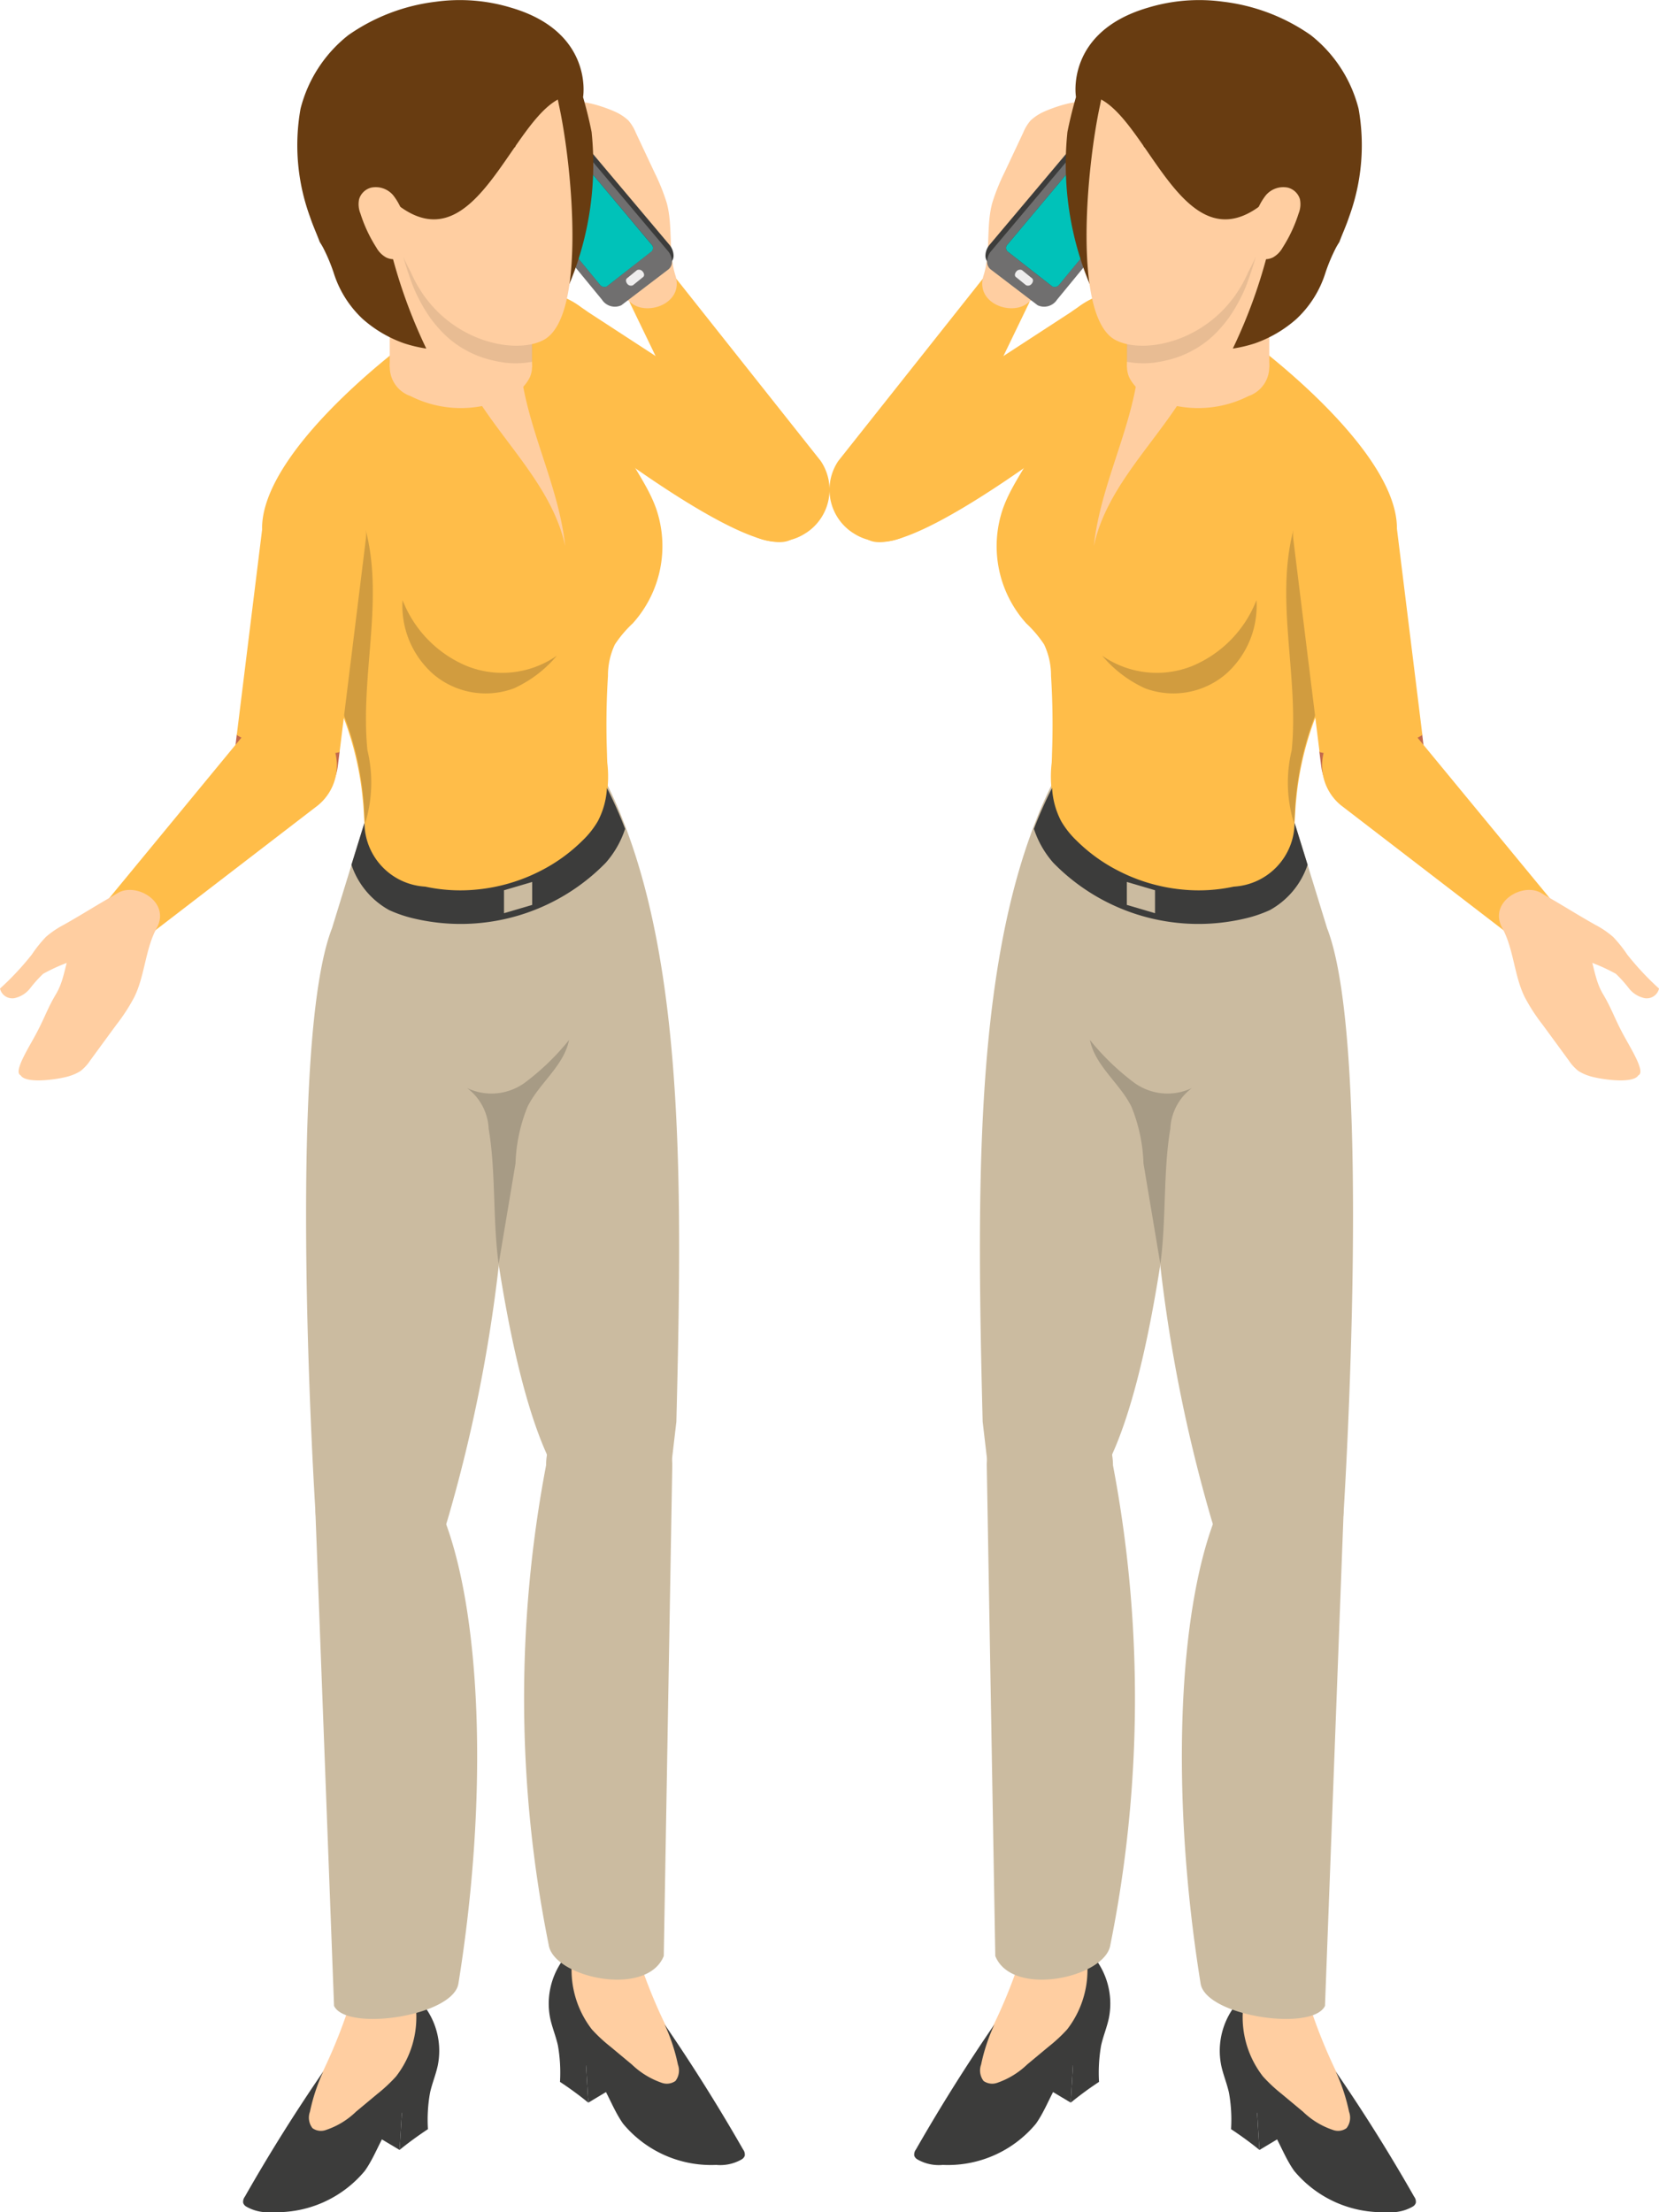 <svg xmlns="http://www.w3.org/2000/svg" width="60" height="80" viewBox="0 0 60 80">
  <g id="Group_6253" data-name="Group 6253" transform="translate(-1172.199 -839.219)">
    <path id="Path_6657" data-name="Path 6657" d="M194.394,55.4l1.675-.862,5.242,6.611a1.862,1.862,0,0,1-.507,2.587l-.031.019a1.88,1.88,0,0,1-2.584-.5Z" transform="translate(1000.571 794.74)" fill="#ffbd49"/>
    <g id="Group_2249" data-name="Group 2249" transform="translate(1191.489 842.911)">
      <path id="Path_6658" data-name="Path 6658" d="M195.922,59.7c.562.55,1.978.083,1.644-.961-.26-.813-.083-1.777-.312-2.615a7.339,7.339,0,0,0-.436-1.088l-.686-1.459a1.572,1.572,0,0,0-.266-.436,1.7,1.7,0,0,0-.343-.247c-.25-.145-1.483-.624-1.755-.325-.3.065.12,1.094.281,1.644.179.618.2.906.42,1.514s.08,1.286.26,1.9a5.863,5.863,0,0,0,.442.949A3.929,3.929,0,0,0,195.922,59.7Z" transform="translate(-192.43 -52.477)" fill="#ffcea1"/>
      <path id="Path_6659" data-name="Path 6659" d="M194.157,55.069a10.07,10.07,0,0,0-.893-1.431.457.457,0,0,1,.578-.241.974.974,0,0,1,.494.47,4.826,4.826,0,0,0,.355.6c.331.4.875.535,1.286.841a3.639,3.639,0,0,1,.893,1.153,3.194,3.194,0,0,1,.371.8c.071.284-.325.328-.485.575-.686-.587-.989-.9-1.672-1.483a3.144,3.144,0,0,1-.553-.556A4.859,4.859,0,0,1,194.157,55.069Z" transform="translate(-193.264 -50.605)" fill="#ffcea1"/>
    </g>
    <g id="Group_2250" data-name="Group 2250" transform="translate(1190.408 843.643)">
      <path id="Path_6660" data-name="Path 6660" d="M198.87,57.135l-3.536-4.2a.505.505,0,0,0-.68-.145l-1.6,1.286a.355.355,0,0,0-.124.284V54.4h0a.6.6,0,0,0,.142.334l3.421,4.178a.556.556,0,0,0,.7.2l1.681-1.283a.351.351,0,0,0,.151-.3h0v0h0A.629.629,0,0,0,198.87,57.135Z" transform="translate(-192.874 -52.713)" fill="#3c3c3b"/>
      <path id="Path_6661" data-name="Path 6661" d="M192.915,53.335v0Z" transform="translate(-192.913 -51.431)" fill="#3c3c3b"/>
      <path id="Path_6662" data-name="Path 6662" d="M194.885,54.34Z" transform="translate(-188.793 -49.313)" fill="#3c3c3b"/>
      <path id="Path_6663" data-name="Path 6663" d="M196.477,58.982a.556.556,0,0,0,.7.2l1.684-1.283a.356.356,0,0,0,.148-.3v0h0a.611.611,0,0,0-.154-.386l-3.536-4.2a.5.5,0,0,0-.677-.145l-1.6,1.289a.356.356,0,0,0-.127.281l0,.031v.009a.627.627,0,0,0,.139.334Zm-2.435-5.371a.117.117,0,0,1,.006.167.124.124,0,0,1-.167-.037.117.117,0,0,1,0-.167A.124.124,0,0,1,194.042,53.611Zm2.352,4.818L193.331,54.7a.177.177,0,0,1,0-.244l1.567-1.249a.185.185,0,0,1,.25.053l3.118,3.718a.171.171,0,0,1,0,.253L196.65,58.5A.207.207,0,0,1,196.394,58.429Z" transform="translate(-192.914 -52.567)" fill="#706f6f"/>
      <path id="Path_6664" data-name="Path 6664" d="M193.418,53.255a.124.124,0,0,1-.167-.037.117.117,0,0,1,0-.167.124.124,0,0,1,.164.037A.117.117,0,0,1,193.418,53.255Z" transform="translate(-192.284 -52.044)" fill="#eeeded"/>
      <path id="Path_6665" data-name="Path 6665" d="M198.016,56.713,194.9,52.995a.185.185,0,0,0-.25-.053l-1.567,1.249a.177.177,0,0,0,0,.244l3.063,3.724a.207.207,0,0,0,.257.071l1.616-1.264A.171.171,0,0,0,198.016,56.713Z" transform="translate(-192.666 -52.297)" fill="#00c2b9"/>
      <path id="Path_6666" data-name="Path 6666" d="M194.391,54.743l.352-.287a.17.17,0,0,1,.213.056v0c.059.071.062.161,0,.2L194.6,55a.166.166,0,0,1-.21-.056v0C194.335,54.873,194.332,54.784,194.391,54.743Z" transform="translate(-189.916 -49.11)" fill="#eeeded"/>
    </g>
    <g id="Group_2252" data-name="Group 2252" transform="translate(1189.139 867.541)">
      <path id="Path_6667" data-name="Path 6667" d="M200.031,83.622l-.145,1.239-.012.1v.006l0,0a2.27,2.27,0,0,1-2.247,1.941h-.04c-4.379.358-5.075-20.9-5.075-20.9l.377-1.5a1.467,1.467,0,0,1-.09-.3,1.8,1.8,0,0,1,.714-1.626,12.35,12.35,0,0,1,3.987-2.055v0a15.358,15.358,0,0,1,.652,1.483C200.344,67.674,200.232,75.6,200.031,83.622Z" transform="translate(-192.509 -60.532)" fill="#cbbba0"/>
      <g id="Group_2251" data-name="Group 2251" transform="translate(2.904 41.687)">
        <path id="Path_6668" data-name="Path 6668" d="M195.008,75.517l-1.122.06.082,1.342,1.04-.622Z" transform="translate(-192.535 -70.891)" fill="#3c3c3b"/>
        <path id="Path_6669" data-name="Path 6669" d="M195.655,79.085a4.981,4.981,0,0,0,.918.714,1.712,1.712,0,0,0,1.122.219.728.728,0,0,0,.476-.284.777.777,0,0,0,.062-.572,4.136,4.136,0,0,0-.491-1.14,18.775,18.775,0,0,1-1.446-3.418.54.54,0,0,0-.124-.244.5.5,0,0,0-.229-.114,2.41,2.41,0,0,0-1.669-.114.364.364,0,0,0-.124.077.5.5,0,0,0-.077.192c-.071.25-.2.482-.3.726a2.642,2.642,0,0,0,.331,2.469,5.073,5.073,0,0,0,.708.726Z" transform="translate(-193.116 -74.02)" fill="#ffcea1"/>
        <path id="Path_6670" data-name="Path 6670" d="M193.858,79.014a12.063,12.063,0,0,1,1.023.751l-.08-1.344c.658.516.856,1.425,1.341,2.108a4.138,4.138,0,0,0,3.366,1.487,1.548,1.548,0,0,0,.921-.2.253.253,0,0,0,.111-.13.3.3,0,0,0-.059-.226q-1.326-2.318-2.84-4.525a6.679,6.679,0,0,1,.482,1.453.621.621,0,0,1-.09.593.54.54,0,0,1-.488.068,2.948,2.948,0,0,1-1.088-.664l-.776-.646a5.569,5.569,0,0,1-.671-.624,3.517,3.517,0,0,1-.64-2.958,2.693,2.693,0,0,0-.868,2.55c.071.337.207.655.281.992A5.673,5.673,0,0,1,193.858,79.014Z" transform="translate(-193.449 -73.736)" fill="#3c3c3b"/>
      </g>
      <path id="Path_6671" data-name="Path 6671" d="M198.211,87.79c-.612,1.521-4,.776-4.163-.411a45.071,45.071,0,0,1-.093-17.335,2.261,2.261,0,0,1,2.259-2.262h.046a2.261,2.261,0,0,1,2.259,2.262Z" transform="translate(-191.145 -45.377)" fill="#cbbba0"/>
    </g>
    <path id="Path_6672" data-name="Path 6672" d="M199.13,62l-.04.686-.077,1.381-1.246,10.854a55.13,55.13,0,0,1-2.046,11.259c-.491,1.545-.355,1.87-2.479,1.814H193.2a2.27,2.27,0,0,1-2.25-1.966h0c0-.046-.009-.09-.012-.136,0,0-1.072-16.81.6-21.09l.72-2.34.47-1.517,4.784.788Z" transform="translate(992.669 807.983)" fill="#cbbba0"/>
    <g id="Group_2253" data-name="Group 2253" transform="translate(1180.988 910.938)">
      <path id="Path_6673" data-name="Path 6673" d="M191.353,76.071l1.122.06-.082,1.342-1.04-.622Z" transform="translate(-186.73 -71.443)" fill="#3c3c3b"/>
      <path id="Path_6674" data-name="Path 6674" d="M193.094,79.641a5.089,5.089,0,0,1-.921.711,1.669,1.669,0,0,1-1.122.219.709.709,0,0,1-.473-.284.789.789,0,0,1-.065-.572,4.035,4.035,0,0,1,.495-1.137,19.349,19.349,0,0,0,1.446-3.421.551.551,0,0,1,.121-.244.564.564,0,0,1,.229-.111,2.418,2.418,0,0,1,1.672-.117.358.358,0,0,1,.12.08.465.465,0,0,1,.08.189,7.022,7.022,0,0,0,.3.726,2.632,2.632,0,0,1-.334,2.469,5.237,5.237,0,0,1-.7.729Z" transform="translate(-188.535 -74.573)" fill="#ffcea1"/>
      <path id="Path_6675" data-name="Path 6675" d="M196.545,79.565c-.355.235-.7.485-1.026.751l.083-1.341c-.661.516-.856,1.422-1.341,2.1a4.145,4.145,0,0,1-3.366,1.49,1.565,1.565,0,0,1-.921-.2.247.247,0,0,1-.111-.133.3.3,0,0,1,.059-.223q1.321-2.323,2.837-4.528a6.756,6.756,0,0,0-.482,1.456.616.616,0,0,0,.093.593.526.526,0,0,0,.485.065,2.852,2.852,0,0,0,1.088-.661l.776-.646a5.617,5.617,0,0,0,.671-.627,3.487,3.487,0,0,0,.64-2.955,2.683,2.683,0,0,1,.872,2.55c-.071.337-.207.655-.281.992A5.494,5.494,0,0,0,196.545,79.565Z" transform="translate(-189.857 -74.288)" fill="#3c3c3b"/>
    </g>
    <path id="Path_6676" data-name="Path 6676" d="M191.38,88.436c.457.946,4.336.365,4.5-.819,1.109-6.886.819-13.586-.609-17.023a2.258,2.258,0,0,0-2.259-2.259h-.043a2.261,2.261,0,0,0-2.262,2.259Z" transform="translate(992.9 823.322)" fill="#cbbba0"/>
    <path id="Path_6677" data-name="Path 6677" d="M202.115,59.571,195.25,55.1c-.825-.615-.98-.009-1.595.816l-.022.031a1.86,1.86,0,0,0,.38,2.605s7.025,5.65,8.579,4.784C203.474,62.22,202.269,61.021,202.115,59.571Z" transform="translate(998.209 795.398)" fill="#ffbd49"/>
    <path id="Path_6678" data-name="Path 6678" d="M203.494,66.7a4.207,4.207,0,0,0-.646.763,2.623,2.623,0,0,0-.25,1.134,28.23,28.23,0,0,0-.034,2.846c0,.1.006.195.009.29a4.189,4.189,0,0,1-.337,2.222,3.215,3.215,0,0,1-.556.7A6.3,6.3,0,0,1,196,76.321a2.331,2.331,0,0,1-2.2-2.309c-.022-.229-.031-.457-.046-.683-.006-.08-.012-.164-.022-.244a11.235,11.235,0,0,0-1.743-5.05l-.093-.139a11.61,11.61,0,0,1-1.808-4.633c0-3.078,6-7.421,6.728-7.742a7.992,7.992,0,0,1,2.837-.828,2.865,2.865,0,0,1,2.574,1.193c.63,1.032.284,2.374.581,3.545.281,1.113,1.122,2,1.517,3.075A4.171,4.171,0,0,1,203.494,66.7Z" transform="translate(991.589 795.062)" fill="#ffbd49"/>
    <path id="Path_6679" data-name="Path 6679" d="M195.757,61.521a2.927,2.927,0,0,1-2.874-.482,3.29,3.29,0,0,1-1.15-2.71,4.252,4.252,0,0,0,2.324,2.383,3.454,3.454,0,0,0,3.257-.374A4.41,4.41,0,0,1,195.757,61.521Z" transform="translate(995.025 802.592)" fill="#1d1d1b" opacity="0.2"/>
    <path id="Path_6680" data-name="Path 6680" d="M192.6,65.766a4.99,4.99,0,0,1-.087,2.652c-.019-.229-.028-.457-.043-.683a11.21,11.21,0,0,0-1.768-5.294c.043-.219.087-.439.133-.661a10.944,10.944,0,0,1,1.573-4.413C193.307,60.033,192.314,62.963,192.6,65.766Z" transform="translate(992.888 800.584)" fill="#1d1d1b" opacity="0.2"/>
    <path id="Path_6681" data-name="Path 6681" d="M189.849,59.9l-.08.668a1.861,1.861,0,0,0,1.592,2.1l.037.006a1.864,1.864,0,0,0,2.1-1.595l.071-.556A5.027,5.027,0,0,1,189.849,59.9Z" transform="translate(990.915 805.869)" fill="#c2694c"/>
    <path id="Path_6682" data-name="Path 6682" d="M189.6,67.838l-1.354-1.357,5.273-6.4a1.867,1.867,0,0,1,2.624.26l.022.031a1.863,1.863,0,0,1-.26,2.621Z" transform="translate(987.796 805.347)" fill="#ffbd49"/>
    <g id="Group_2254" data-name="Group 2254" transform="translate(1172.199 871.401)">
      <path id="Path_6683" data-name="Path 6683" d="M190.786,61.86c.655-.433,1.956.3,1.428,1.258-.411.748-.426,1.728-.813,2.5a6.643,6.643,0,0,1-.64.986c-.318.433-.634.865-.952,1.3a1.614,1.614,0,0,1-.346.377,1.6,1.6,0,0,1-.383.176c-.275.1-1.579.325-1.786-.022-.281-.121.331-1.051.593-1.558.3-.572.374-.85.7-1.4s.328-1.249.624-1.82a5.831,5.831,0,0,1,.615-.844A3.991,3.991,0,0,1,190.786,61.86Z" transform="translate(-186.549 -61.733)" fill="#ffcea1"/>
      <path id="Path_6684" data-name="Path 6684" d="M188.154,63.984a10.289,10.289,0,0,1-1.15,1.23.456.456,0,0,0,.522.346.981.981,0,0,0,.575-.365,4.6,4.6,0,0,1,.464-.516,6.431,6.431,0,0,1,1.425-.578,3.634,3.634,0,0,0,1.1-.955,3.243,3.243,0,0,0,.519-.714c.127-.266-.253-.386-.365-.658-.785.442-1.144.686-1.929,1.131a3.326,3.326,0,0,0-.649.439A4.678,4.678,0,0,0,188.154,63.984Z" transform="translate(-187.004 -61.646)" fill="#ffcea1"/>
    </g>
    <path id="Path_6685" data-name="Path 6685" d="M201.026,62.016a3.509,3.509,0,0,1-.7,1.227,7.333,7.333,0,0,1-6.886,2.027,4.721,4.721,0,0,1-.946-.315,2.935,2.935,0,0,1-1.366-1.641l.47-1.517a2.331,2.331,0,0,0,2.2,2.309,6.008,6.008,0,0,0,1.867.105,6.372,6.372,0,0,0,2.3-.674,6.027,6.027,0,0,0,1.517-1.094,3.214,3.214,0,0,0,.556-.7,2.916,2.916,0,0,0,.331-1.205A15.363,15.363,0,0,1,201.026,62.016Z" transform="translate(993.781 807.176)" fill="#3c3c3b"/>
    <path id="Path_6686" data-name="Path 6686" d="M194.237,67.962a5.936,5.936,0,0,1,.436-2.055c.423-.853,1.313-1.474,1.5-2.411a8.889,8.889,0,0,1-1.589,1.536,2.051,2.051,0,0,1-2.1.2,1.941,1.941,0,0,1,.782,1.474c.263,1.517.145,3.347.362,4.889Z" transform="translate(996.606 813.333)" fill="#1d1d1b" opacity="0.2"/>
    <path id="Path_6687" data-name="Path 6687" d="M193.936,62.467l-1.019.3v-.83l1.019-.3Z" transform="translate(997.51 809.476)" fill="#cbbba0"/>
    <path id="Path_6688" data-name="Path 6688" d="M192.849,56.967l-.037-.006a1.864,1.864,0,0,0-2.1,1.592l-.93,7.538a5.027,5.027,0,0,0,3.718.621l.943-7.646A1.864,1.864,0,0,0,192.849,56.967Z" transform="translate(990.98 799.707)" fill="#ffbd49"/>
    <path id="Path_6689" data-name="Path 6689" d="M195.983,62.125c-.238-2.247-1.422-4.314-1.632-6.561l-1.548.559a.574.574,0,0,0-.294.182C193.622,58.29,195.5,59.9,195.983,62.125Z" transform="translate(996.657 796.841)" fill="#ffcea1"/>
    <path id="Path_6690" data-name="Path 6690" d="M196.724,56.582a.848.848,0,0,1-.031.229.8.8,0,0,1-.08.2,1.593,1.593,0,0,1-.643.618,4.033,4.033,0,0,1-3.638,0,1.109,1.109,0,0,1,0-2.1,3.052,3.052,0,0,1,.763-.3,3.142,3.142,0,0,1,.355-.074l.1-.015a4.106,4.106,0,0,1,.677-.04,3.679,3.679,0,0,1,1.746.433,1.744,1.744,0,0,1,.417.318l.056.059a1.089,1.089,0,0,1,.207.315A.908.908,0,0,1,196.724,56.582Z" transform="translate(994.716 795.914)" fill="#ffcea1"/>
    <path id="Path_6691" data-name="Path 6691" d="M194.556,61.966a11.293,11.293,0,0,0,1.82-7.408,15.448,15.448,0,0,0-.637-2.262.472.472,0,0,0-.164-.253.412.412,0,0,0-.238-.043,2.428,2.428,0,0,0-1.9,1.212,4.961,4.961,0,0,0-.627,2.238,11.3,11.3,0,0,0,1.437,6.317C194.349,61.83,194.451,61.9,194.556,61.966Z" transform="translate(997.219 789.433)" fill="#683c11"/>
    <rect id="Rectangle_268" data-name="Rectangle 268" width="5.146" height="7.676" transform="translate(1186.294 844.821)" fill="#ffcea1"/>
    <path id="Path_6692" data-name="Path 6692" d="M196.8,59.161s0,.862-.006.943a3.227,3.227,0,0,1-1.332-.031,3.716,3.716,0,0,1-1.567-.723,3.777,3.777,0,0,1-.442-.417,4.889,4.889,0,0,1-.34-.417,5.837,5.837,0,0,1-.658-1.233,14.6,14.6,0,0,1-.661-2.454c-.08-.4-.173-.949-.247-1.508.037.223.074.433.111.612a14.856,14.856,0,0,0,.661,2.457,5.072,5.072,0,0,0,1.295,1.944,1.762,1.762,0,0,0,.145.121,3.373,3.373,0,0,0,.448.306,4.9,4.9,0,0,0,2.253.417C196.576,59.177,196.691,59.17,196.8,59.161Z" transform="translate(994.647 792.198)" fill="#1d1d1b" opacity="0.1"/>
    <path id="Path_6693" data-name="Path 6693" d="M191.815,57.917a11.6,11.6,0,0,0,.884,2.167c1.06,2.46,3.7,3.041,4.8,2.466,1.57-.816,1.045-6.314.556-8.524a3.711,3.711,0,0,0-.309-.955,2.3,2.3,0,0,0-2.272-1.295,5.9,5.9,0,0,0-2.927,1.051,2.724,2.724,0,0,0-.658.541c-.17.207-.278.454-.426.674A13.908,13.908,0,0,0,191.815,57.917Z" transform="translate(994.353 788.967)" fill="#ffcea1"/>
    <path id="Path_6694" data-name="Path 6694" d="M198.249,51.563a6.375,6.375,0,0,0-2.729-.219,6.97,6.97,0,0,0-3.162,1.205,4.925,4.925,0,0,0-1.734,2.667,7.522,7.522,0,0,0,.34,3.9c.108.328.244.618.355.918.04.062.08.127.117.195a6.468,6.468,0,0,1,.383.906,3.858,3.858,0,0,0,1.063,1.691,4.523,4.523,0,0,0,1.49.872,4.963,4.963,0,0,0,.8.189,18.8,18.8,0,0,1-1.3-3.61c-.071-.244-.278-1.746-.4-2.213,3.715,4.089,4.926-4.1,7.371-3.279C200.848,54.78,201.225,52.438,198.249,51.563Z" transform="translate(992.444 787.937)" fill="#683c11"/>
    <path id="Path_6695" data-name="Path 6695" d="M191.676,53.491a.826.826,0,0,1,.794.281,2.216,2.216,0,0,1,.4.825,1.945,1.945,0,0,1,.111,1.131.483.483,0,0,1-.192.278.632.632,0,0,1-.581.009.917.917,0,0,1-.349-.355,5.15,5.15,0,0,1-.575-1.227.9.9,0,0,1-.049-.525A.616.616,0,0,1,191.676,53.491Z" transform="translate(993.952 792.512)" fill="#ffcea1"/>
    <path id="Path_6696" data-name="Path 6696" d="M192.141,54.24a1.953,1.953,0,0,1,2.361-1.406.913.913,0,0,1,.4.241.477.477,0,0,1,.121.436,4.944,4.944,0,0,0-2.207,1.456,3.114,3.114,0,0,0-.411.816A2.437,2.437,0,0,1,192.141,54.24Z" transform="translate(995.808 791.025)" fill="#683c11"/>
    <path id="Path_6697" data-name="Path 6697" d="M192.009,54.1a1.855,1.855,0,0,1,.306-.652,1.915,1.915,0,0,1,2.055-.754.913.913,0,0,1,.4.241.485.485,0,0,1,.121.436,4.991,4.991,0,0,0-2.21,1.453,3.123,3.123,0,0,0-.408.819A2.416,2.416,0,0,1,192.009,54.1Z" transform="translate(995.53 790.742)" fill="#683c11"/>
    <path id="Path_6657-2" data-name="Path 6657" d="M201.629,55.4l-1.675-.862-5.242,6.611a1.862,1.862,0,0,0,.507,2.587l.031.019a1.88,1.88,0,0,0,2.584-.5Z" transform="translate(1007.805 794.74)" fill="#ffbd49"/>
    <g id="Group_2249-2" data-name="Group 2249" transform="translate(1207.723 842.911)">
      <path id="Path_6658-2" data-name="Path 6658" d="M195.357,59.7c-.562.55-1.978.083-1.644-.961.26-.813.083-1.777.312-2.615a7.339,7.339,0,0,1,.436-1.088l.686-1.459a1.572,1.572,0,0,1,.266-.436,1.7,1.7,0,0,1,.343-.247c.25-.145,1.483-.624,1.755-.325.3.065-.12,1.094-.281,1.644-.179.618-.2.906-.42,1.514s-.08,1.286-.26,1.9a5.863,5.863,0,0,1-.442.949A3.929,3.929,0,0,1,195.357,59.7Z" transform="translate(-193.663 -52.477)" fill="#ffcea1"/>
      <path id="Path_6659-2" data-name="Path 6659" d="M196.357,55.069a10.07,10.07,0,0,1,.893-1.431.457.457,0,0,0-.578-.241.974.974,0,0,0-.494.47,4.826,4.826,0,0,1-.355.6c-.331.4-.875.535-1.286.841a3.639,3.639,0,0,0-.893,1.153,3.194,3.194,0,0,0-.371.8c-.071.284.325.328.485.575.686-.587.989-.9,1.672-1.483a3.144,3.144,0,0,0,.553-.556A4.859,4.859,0,0,0,196.357,55.069Z" transform="translate(-192.063 -50.605)" fill="#ffcea1"/>
    </g>
    <g id="Group_2250-2" data-name="Group 2250" transform="translate(1207.84 843.643)">
      <path id="Path_6660-2" data-name="Path 6660" d="M193.087,57.135l3.536-4.2a.505.505,0,0,1,.68-.145l1.6,1.286a.355.355,0,0,1,.124.284V54.4h0a.6.6,0,0,1-.142.334l-3.421,4.178a.556.556,0,0,1-.7.2l-1.681-1.283a.351.351,0,0,1-.151-.3h0v0h0A.629.629,0,0,1,193.087,57.135Z" transform="translate(-192.933 -52.713)" fill="#3c3c3b"/>
      <path id="Path_6661-2" data-name="Path 6661" d="M192.915,53.335v0Z" transform="translate(-186.767 -51.431)" fill="#3c3c3b"/>
      <path id="Path_6662-2" data-name="Path 6662" d="M194.885,54.34Z" transform="translate(-194.827 -49.313)" fill="#3c3c3b"/>
      <path id="Path_6663-2" data-name="Path 6663" d="M195.442,58.982a.556.556,0,0,1-.7.2L193.062,57.9a.356.356,0,0,1-.148-.3v0h0a.611.611,0,0,1,.154-.386l3.536-4.2a.5.5,0,0,1,.677-.145l1.6,1.289a.356.356,0,0,1,.127.281l0,.031v.009a.627.627,0,0,1-.139.334Zm2.435-5.371a.117.117,0,0,0-.006.167.124.124,0,0,0,.167-.037.117.117,0,0,0,0-.167A.124.124,0,0,0,197.877,53.611Zm-2.352,4.818,3.063-3.724a.177.177,0,0,0,0-.244l-1.567-1.249a.185.185,0,0,0-.25.053l-3.118,3.718a.171.171,0,0,0,0,.253l1.616,1.264A.207.207,0,0,0,195.525,58.429Z" transform="translate(-192.855 -52.567)" fill="#706f6f"/>
      <path id="Path_6664-2" data-name="Path 6664" d="M193.247,53.255a.124.124,0,0,0,.167-.037.117.117,0,0,0,0-.167.124.124,0,0,0-.164.037A.117.117,0,0,0,193.247,53.255Z" transform="translate(-188.231 -52.044)" fill="#eeeded"/>
      <path id="Path_6665-2" data-name="Path 6665" d="M193.09,56.713l3.118-3.718a.185.185,0,0,1,.25-.053l1.567,1.249a.177.177,0,0,1,0,.244l-3.063,3.724a.207.207,0,0,1-.257.071l-1.616-1.264A.171.171,0,0,1,193.09,56.713Z" transform="translate(-192.289 -52.297)" fill="#00c2b9"/>
      <path id="Path_6666-2" data-name="Path 6666" d="M194.959,54.743l-.352-.287a.17.17,0,0,0-.213.056v0c-.059.071-.062.161,0,.2l.355.287a.166.166,0,0,0,.21-.056v0C195.015,54.873,195.018,54.784,194.959,54.743Z" transform="translate(-193.284 -49.11)" fill="#eeeded"/>
    </g>
    <g id="Group_2252-2" data-name="Group 2252" transform="translate(1205.259 867.541)">
      <path id="Path_6667-2" data-name="Path 6667" d="M192.609,83.622l.145,1.239.012.1v.006l0,0a2.27,2.27,0,0,0,2.247,1.941h.04c4.379.358,5.075-20.9,5.075-20.9l-.377-1.5a1.467,1.467,0,0,0,.09-.3,1.8,1.8,0,0,0-.714-1.626,12.35,12.35,0,0,0-3.987-2.055v0a15.358,15.358,0,0,0-.652,1.483C192.3,67.674,192.408,75.6,192.609,83.622Z" transform="translate(-190.13 -60.532)" fill="#cbbba0"/>
      <g id="Group_2251-2" data-name="Group 2251" transform="translate(0 41.687)">
        <path id="Path_6668-2" data-name="Path 6668" d="M193.886,75.517l1.122.06-.082,1.342-1.04-.622Z" transform="translate(-189.262 -70.891)" fill="#3c3c3b"/>
        <path id="Path_6669-2" data-name="Path 6669" d="M196.211,79.085a4.981,4.981,0,0,1-.918.714,1.712,1.712,0,0,1-1.122.219.728.728,0,0,1-.476-.284.777.777,0,0,1-.062-.572,4.136,4.136,0,0,1,.491-1.14,18.775,18.775,0,0,0,1.446-3.418.54.54,0,0,1,.124-.244.5.5,0,0,1,.229-.114,2.41,2.41,0,0,1,1.669-.114.364.364,0,0,1,.124.077.5.5,0,0,1,.077.192c.071.25.2.482.3.726a2.642,2.642,0,0,1-.331,2.469,5.073,5.073,0,0,1-.708.726Z" transform="translate(-191.653 -74.02)" fill="#ffcea1"/>
        <path id="Path_6670-2" data-name="Path 6670" d="M200.137,79.014a12.063,12.063,0,0,0-1.023.751l.08-1.344c-.658.516-.856,1.425-1.341,2.108a4.138,4.138,0,0,1-3.366,1.487,1.548,1.548,0,0,1-.921-.2.253.253,0,0,1-.111-.13.3.3,0,0,1,.059-.226q1.326-2.318,2.84-4.525a6.679,6.679,0,0,0-.482,1.453.621.621,0,0,0,.09.593.54.54,0,0,0,.488.068,2.948,2.948,0,0,0,1.088-.664l.776-.646a5.569,5.569,0,0,0,.671-.624,3.517,3.517,0,0,0,.64-2.958,2.693,2.693,0,0,1,.868,2.55c-.071.337-.207.655-.281.992A5.673,5.673,0,0,0,200.137,79.014Z" transform="translate(-193.449 -73.736)" fill="#3c3c3b"/>
      </g>
      <path id="Path_6671-2" data-name="Path 6671" d="M193.47,87.79c.612,1.521,4,.776,4.163-.411a45.071,45.071,0,0,0,.093-17.335,2.261,2.261,0,0,0-2.259-2.262h-.046a2.261,2.261,0,0,0-2.259,2.262Z" transform="translate(-190.534 -45.377)" fill="#cbbba0"/>
    </g>
    <path id="Path_6672-2" data-name="Path 6672" d="M190.6,62l.04.686.077,1.381,1.246,10.854a55.13,55.13,0,0,0,2.046,11.259c.491,1.545.355,1.87,2.479,1.814h.043a2.27,2.27,0,0,0,2.25-1.966h0c0-.046.009-.09.012-.136,0,0,1.072-16.81-.6-21.09l-.72-2.34L197,60.942l-4.784.788Z" transform="translate(1022.002 807.983)" fill="#cbbba0"/>
    <g id="Group_2253-2" data-name="Group 2253" transform="translate(1216.313 910.938)">
      <path id="Path_6673-2" data-name="Path 6673" d="M192.475,76.071l-1.122.06.082,1.342,1.04-.622Z" transform="translate(-190 -71.443)" fill="#3c3c3b"/>
      <path id="Path_6674-2" data-name="Path 6674" d="M192.536,79.641a5.089,5.089,0,0,0,.921.711,1.669,1.669,0,0,0,1.122.219.709.709,0,0,0,.473-.284.789.789,0,0,0,.065-.572,4.035,4.035,0,0,0-.495-1.137,19.349,19.349,0,0,1-1.446-3.421.551.551,0,0,0-.121-.244.564.564,0,0,0-.229-.111,2.418,2.418,0,0,0-1.672-.117.358.358,0,0,0-.12.08.465.465,0,0,0-.08.189,7.022,7.022,0,0,1-.3.726,2.632,2.632,0,0,0,.334,2.469,5.237,5.237,0,0,0,.7.729Z" transform="translate(-189.998 -74.573)" fill="#ffcea1"/>
      <path id="Path_6675-2" data-name="Path 6675" d="M190.266,79.565c.355.235.7.485,1.026.751l-.083-1.341c.661.516.856,1.422,1.341,2.1a4.145,4.145,0,0,0,3.366,1.49,1.565,1.565,0,0,0,.921-.2.247.247,0,0,0,.111-.133.3.3,0,0,0-.059-.223q-1.321-2.323-2.837-4.528a6.756,6.756,0,0,1,.482,1.456.616.616,0,0,1-.093.593.526.526,0,0,1-.485.065,2.852,2.852,0,0,1-1.088-.661l-.776-.646a5.617,5.617,0,0,1-.671-.627,3.487,3.487,0,0,1-.64-2.955,2.683,2.683,0,0,0-.872,2.55c.071.337.207.655.281.992A5.494,5.494,0,0,1,190.266,79.565Z" transform="translate(-189.857 -74.288)" fill="#3c3c3b"/>
    </g>
    <path id="Path_6676-2" data-name="Path 6676" d="M195.883,88.436c-.457.946-4.336.365-4.5-.819-1.109-6.886-.819-13.586.609-17.023a2.258,2.258,0,0,1,2.259-2.259h.043a2.261,2.261,0,0,1,2.262,2.259Z" transform="translate(1024.236 823.322)" fill="#cbbba0"/>
    <path id="Path_6677-2" data-name="Path 6677" d="M194.063,59.571l6.864-4.469c.825-.615.98-.009,1.595.816l.022.031a1.86,1.86,0,0,1-.38,2.605s-7.025,5.65-8.579,4.784C192.7,62.22,193.908,61.021,194.063,59.571Z" transform="translate(1010.012 795.398)" fill="#ffbd49"/>
    <path id="Path_6678-2" data-name="Path 6678" d="M191.156,66.7a4.207,4.207,0,0,1,.646.763,2.623,2.623,0,0,1,.25,1.134,28.23,28.23,0,0,1,.034,2.846c0,.1-.006.195-.009.29a4.189,4.189,0,0,0,.337,2.222,3.215,3.215,0,0,0,.556.7,6.3,6.3,0,0,0,5.68,1.663,2.331,2.331,0,0,0,2.2-2.309c.022-.229.031-.457.046-.683.006-.08.012-.164.022-.244a11.235,11.235,0,0,1,1.743-5.05l.093-.139a11.61,11.61,0,0,0,1.808-4.633c0-3.078-6-7.421-6.728-7.742A7.992,7.992,0,0,0,195,54.693a2.865,2.865,0,0,0-2.574,1.193c-.63,1.032-.284,2.374-.581,3.545-.281,1.113-1.122,2-1.517,3.075A4.171,4.171,0,0,0,191.156,66.7Z" transform="translate(1018.159 795.062)" fill="#ffbd49"/>
    <path id="Path_6679-2" data-name="Path 6679" d="M193.285,61.521a2.927,2.927,0,0,0,2.874-.482,3.29,3.29,0,0,0,1.15-2.71,4.252,4.252,0,0,1-2.324,2.383,3.454,3.454,0,0,1-3.257-.374A4.41,4.41,0,0,0,193.285,61.521Z" transform="translate(1020.332 802.592)" fill="#1d1d1b" opacity="0.2"/>
    <path id="Path_6680-2" data-name="Path 6680" d="M190.895,65.766a4.99,4.99,0,0,0,.087,2.652c.019-.229.028-.457.043-.683a11.21,11.21,0,0,1,1.768-5.294c-.043-.219-.087-.439-.133-.661a10.944,10.944,0,0,0-1.573-4.413C190.184,60.033,191.176,62.963,190.895,65.766Z" transform="translate(1028.02 800.584)" fill="#1d1d1b" opacity="0.2"/>
    <path id="Path_6681-2" data-name="Path 6681" d="M193.469,59.9l.08.668a1.861,1.861,0,0,1-1.592,2.1l-.037.006a1.864,1.864,0,0,1-2.1-1.595l-.071-.556A5.027,5.027,0,0,0,193.469,59.9Z" transform="translate(1030.165 805.869)" fill="#c2694c"/>
    <path id="Path_6682-2" data-name="Path 6682" d="M195.234,67.838l1.354-1.357-5.273-6.4a1.867,1.867,0,0,0-2.624.26l-.022.031a1.863,1.863,0,0,0,.26,2.621Z" transform="translate(1031.766 805.347)" fill="#ffbd49"/>
    <g id="Group_2254-2" data-name="Group 2254" transform="translate(1226.411 871.401)">
      <path id="Path_6683-2" data-name="Path 6683" d="M188.773,61.86c-.655-.433-1.956.3-1.428,1.258.411.748.426,1.728.813,2.5a6.643,6.643,0,0,0,.64.986c.318.433.634.865.952,1.3a1.614,1.614,0,0,0,.346.377,1.6,1.6,0,0,0,.383.176c.275.1,1.579.325,1.786-.022.281-.121-.331-1.051-.593-1.558-.3-.572-.374-.85-.7-1.4s-.328-1.249-.624-1.82a5.831,5.831,0,0,0-.615-.844A3.991,3.991,0,0,0,188.773,61.86Z" transform="translate(-187.222 -61.733)" fill="#ffcea1"/>
      <path id="Path_6684-2" data-name="Path 6684" d="M190.482,63.984a10.289,10.289,0,0,0,1.15,1.23.456.456,0,0,1-.522.346.981.981,0,0,1-.575-.365,4.6,4.6,0,0,0-.464-.516,6.431,6.431,0,0,0-1.425-.578,3.634,3.634,0,0,1-1.1-.955,3.243,3.243,0,0,1-.519-.714c-.127-.266.253-.386.365-.658.785.442,1.144.686,1.929,1.131a3.326,3.326,0,0,1,.649.439A4.678,4.678,0,0,1,190.482,63.984Z" transform="translate(-185.843 -61.646)" fill="#ffcea1"/>
    </g>
    <path id="Path_6685-2" data-name="Path 6685" d="M191.133,62.016a3.509,3.509,0,0,0,.7,1.227,7.333,7.333,0,0,0,6.886,2.027,4.721,4.721,0,0,0,.946-.315,2.935,2.935,0,0,0,1.366-1.641l-.47-1.517a2.331,2.331,0,0,1-2.2,2.309,6.008,6.008,0,0,1-1.867.105,6.372,6.372,0,0,1-2.3-.674,6.027,6.027,0,0,1-1.517-1.094,3.214,3.214,0,0,1-.556-.7,2.916,2.916,0,0,1-.331-1.205A15.363,15.363,0,0,0,191.133,62.016Z" transform="translate(1018.459 807.176)" fill="#3c3c3b"/>
    <path id="Path_6686-2" data-name="Path 6686" d="M194.42,67.962a5.936,5.936,0,0,0-.436-2.055c-.423-.853-1.313-1.474-1.5-2.411a8.889,8.889,0,0,0,1.589,1.536,2.051,2.051,0,0,0,2.1.2,1.941,1.941,0,0,0-.782,1.474c-.263,1.517-.145,3.347-.362,4.889Z" transform="translate(1019.135 813.333)" fill="#1d1d1b" opacity="0.2"/>
    <path id="Path_6687-2" data-name="Path 6687" d="M192.917,62.467l1.019.3v-.83l-1.019-.3Z" transform="translate(1020.036 809.476)" fill="#cbbba0"/>
    <path id="Path_6688-2" data-name="Path 6688" d="M191.4,56.967l.037-.006a1.864,1.864,0,0,1,2.1,1.592l.93,7.538a5.027,5.027,0,0,1-3.718.621l-.943-7.646A1.864,1.864,0,0,1,191.4,56.967Z" transform="translate(1029.174 799.707)" fill="#ffbd49"/>
    <path id="Path_6689-2" data-name="Path 6689" d="M192.509,62.125c.238-2.247,1.422-4.314,1.632-6.561l1.548.559a.574.574,0,0,1,.294.182C194.87,58.29,192.988,59.9,192.509,62.125Z" transform="translate(1019.25 796.841)" fill="#ffcea1"/>
    <path id="Path_6690-2" data-name="Path 6690" d="M191.578,56.582a.848.848,0,0,0,.031.229.8.8,0,0,0,.08.2,1.593,1.593,0,0,0,.643.618,4.033,4.033,0,0,0,3.638,0,1.109,1.109,0,0,0,0-2.1,3.052,3.052,0,0,0-.763-.3,3.142,3.142,0,0,0-.355-.074l-.1-.015a4.106,4.106,0,0,0-.677-.04,3.679,3.679,0,0,0-1.746.433,1.744,1.744,0,0,0-.417.318l-.056.059a1.089,1.089,0,0,0-.207.315A.908.908,0,0,0,191.578,56.582Z" transform="translate(1021.381 795.914)" fill="#ffcea1"/>
    <path id="Path_6691-2" data-name="Path 6691" d="M194.663,61.966a11.293,11.293,0,0,1-1.82-7.408,15.448,15.448,0,0,1,.637-2.262.472.472,0,0,1,.164-.253.412.412,0,0,1,.238-.043,2.428,2.428,0,0,1,1.9,1.212,4.961,4.961,0,0,1,.627,2.238,11.3,11.3,0,0,1-1.437,6.317C194.87,61.83,194.768,61.9,194.663,61.966Z" transform="translate(1017.961 789.433)" fill="#683c11"/>
    <rect id="Rectangle_268-2" data-name="Rectangle 268" width="5.146" height="7.676" transform="translate(1212.958 844.821)" fill="#ffcea1"/>
    <path id="Path_6692-2" data-name="Path 6692" d="M191.545,59.161s0,.862.006.943a3.227,3.227,0,0,0,1.332-.031,3.716,3.716,0,0,0,1.567-.723,3.777,3.777,0,0,0,.442-.417,4.889,4.889,0,0,0,.34-.417,5.837,5.837,0,0,0,.658-1.233,14.6,14.6,0,0,0,.661-2.454c.08-.4.173-.949.247-1.508-.037.223-.074.433-.111.612a14.856,14.856,0,0,1-.661,2.457,5.072,5.072,0,0,1-1.295,1.944,1.762,1.762,0,0,1-.145.121,3.373,3.373,0,0,1-.448.306,4.9,4.9,0,0,1-2.253.417C191.768,59.177,191.654,59.17,191.545,59.161Z" transform="translate(1021.407 792.198)" fill="#1d1d1b" opacity="0.1"/>
    <path id="Path_6693-2" data-name="Path 6693" d="M198.142,57.917a11.6,11.6,0,0,1-.884,2.167c-1.06,2.46-3.7,3.041-4.8,2.466-1.57-.816-1.045-6.314-.556-8.524a3.711,3.711,0,0,1,.309-.955,2.3,2.3,0,0,1,2.272-1.295,5.9,5.9,0,0,1,2.927,1.051,2.724,2.724,0,0,1,.658.541c.17.207.278.454.426.674A13.908,13.908,0,0,1,198.142,57.917Z" transform="translate(1020.088 788.967)" fill="#ffcea1"/>
    <path id="Path_6694-2" data-name="Path 6694" d="M193.106,51.563a6.375,6.375,0,0,1,2.729-.219A6.97,6.97,0,0,1,199,52.549a4.925,4.925,0,0,1,1.734,2.667,7.522,7.522,0,0,1-.34,3.9c-.108.328-.244.618-.355.918-.04.062-.08.127-.117.195a6.468,6.468,0,0,0-.383.906,3.858,3.858,0,0,1-1.063,1.691,4.523,4.523,0,0,1-1.49.872,4.963,4.963,0,0,1-.8.189,18.8,18.8,0,0,0,1.3-3.61c.071-.244.278-1.746.4-2.213-3.715,4.089-4.926-4.1-7.371-3.279C190.506,54.78,190.129,52.438,193.106,51.563Z" transform="translate(1020.6 787.937)" fill="#683c11"/>
    <path id="Path_6695-2" data-name="Path 6695" d="M192.558,53.491a.826.826,0,0,0-.794.281,2.216,2.216,0,0,0-.4.825,1.945,1.945,0,0,0-.111,1.131.483.483,0,0,0,.192.278.632.632,0,0,0,.581.009.917.917,0,0,0,.349-.355,5.15,5.15,0,0,0,.575-1.227.9.9,0,0,0,.049-.525A.616.616,0,0,0,192.558,53.491Z" transform="translate(1026.213 792.512)" fill="#ffcea1"/>
    <path id="Path_6696-2" data-name="Path 6696" d="M195,54.24a1.953,1.953,0,0,0-2.361-1.406.913.913,0,0,0-.4.241.477.477,0,0,0-.121.436,4.944,4.944,0,0,1,2.207,1.456,3.114,3.114,0,0,1,.411.816A2.437,2.437,0,0,0,195,54.24Z" transform="translate(1021.454 791.025)" fill="#683c11"/>
    <path id="Path_6697-2" data-name="Path 6697" d="M194.861,54.1a1.855,1.855,0,0,0-.306-.652A1.915,1.915,0,0,0,192.5,52.7a.913.913,0,0,0-.4.241.485.485,0,0,0-.121.436,4.991,4.991,0,0,1,2.21,1.453,3.123,3.123,0,0,1,.408.819A2.416,2.416,0,0,0,194.861,54.1Z" transform="translate(1021.998 790.742)" fill="#683c11"/>
  </g>
</svg>
